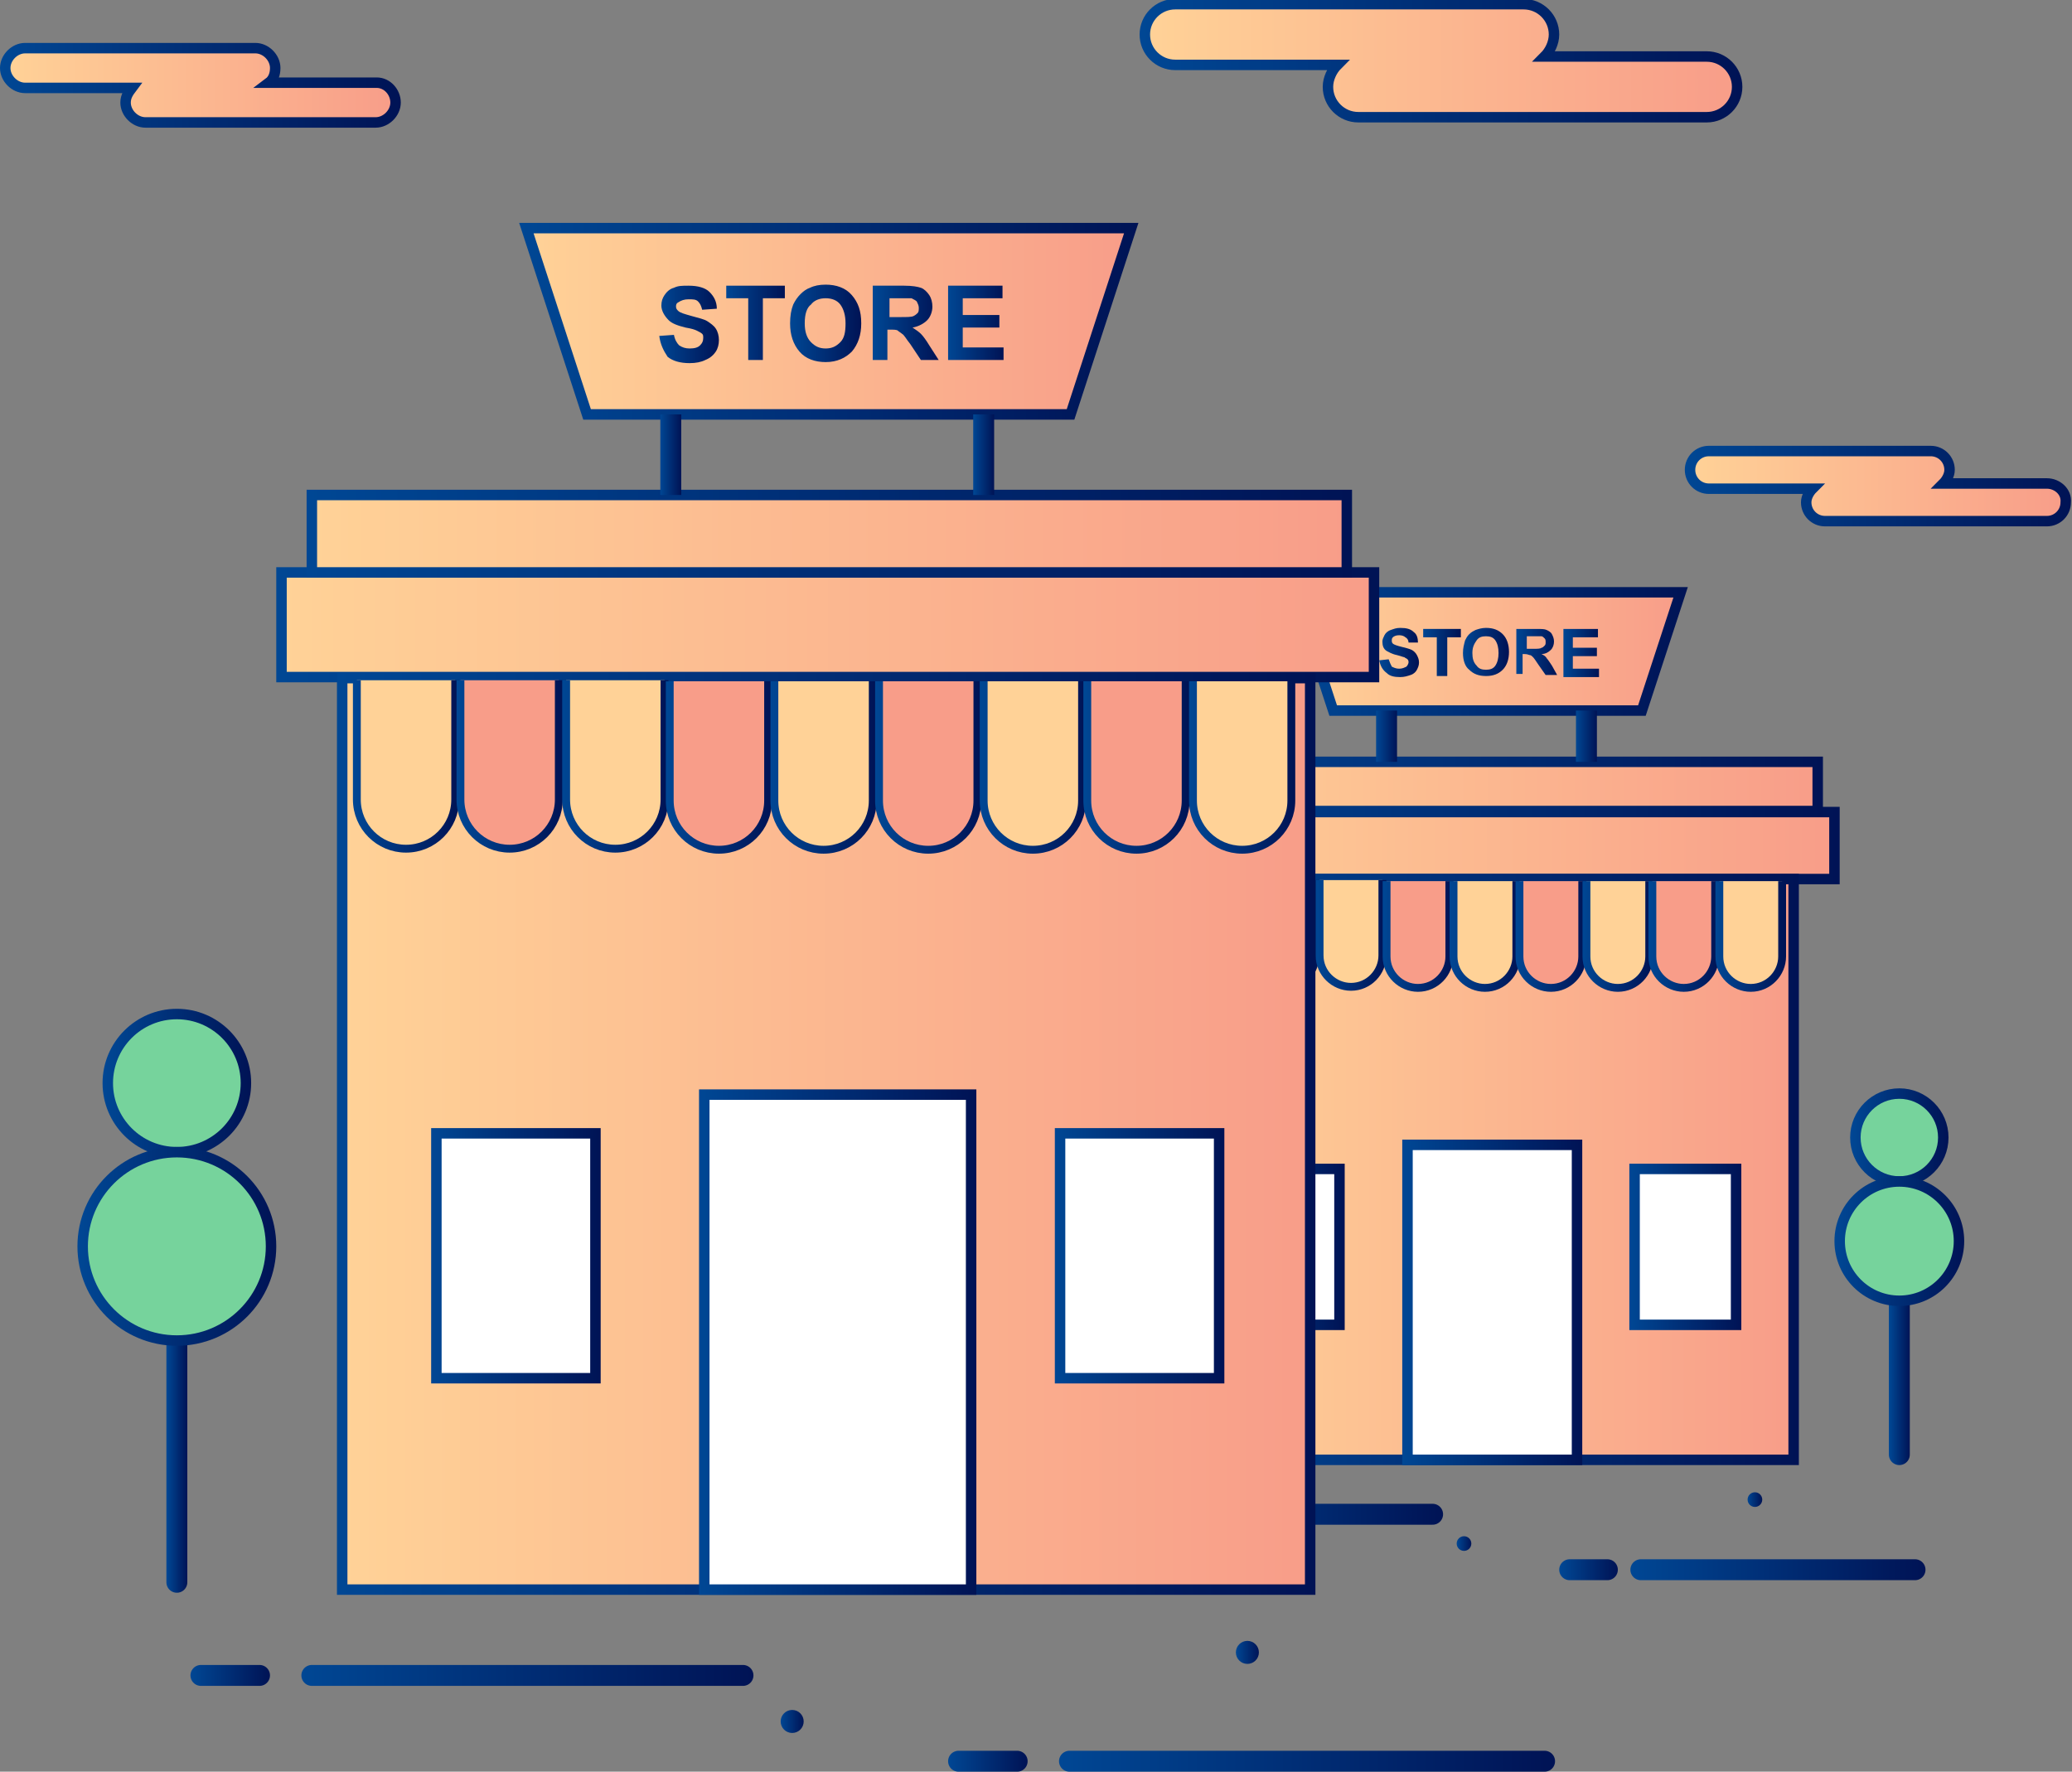 <?xml version="1.0" encoding="utf-8"?>
<!-- Generator: Adobe Illustrator 21.0.2, SVG Export Plug-In . SVG Version: 6.00 Build 0)  -->
<svg version="1.1" id="Layer_1" xmlns="http://www.w3.org/2000/svg" xmlns:xlink="http://www.w3.org/1999/xlink" x="0px" y="0px"
	 viewBox="0 0 198 169.3" style="enable-background:new 0 0 198 169.3;" xml:space="preserve">
<rect x="0" y="0" width="198" height="169.3" fill="#808080" stroke="none"/>
<style type="text/css">
	.st0{fill:url(#SVGID_1_);stroke:url(#SVGID_2_);stroke-miterlimit:10;}
	.st1{fill:url(#SVGID_3_);stroke:url(#SVGID_4_);stroke-miterlimit:10;}
	.st2{fill:url(#SVGID_5_);stroke:url(#SVGID_6_);stroke-miterlimit:10;}
	.st3{fill:#FFFFFF;stroke:url(#SVGID_7_);stroke-miterlimit:10;}
	.st4{fill:#FFFFFF;stroke:url(#SVGID_8_);stroke-miterlimit:10;}
	.st5{fill:#FFFFFF;stroke:url(#SVGID_9_);stroke-miterlimit:10;}
	.st6{fill:#FFD297;stroke:url(#SVGID_10_);stroke-width:0.75;stroke-miterlimit:10;}
	.st7{fill:#F89D89;stroke:url(#SVGID_11_);stroke-width:0.75;stroke-miterlimit:10;}
	.st8{fill:#FFD297;stroke:url(#SVGID_12_);stroke-width:0.75;stroke-miterlimit:10;}
	.st9{fill:#F89D89;stroke:url(#SVGID_13_);stroke-width:0.75;stroke-miterlimit:10;}
	.st10{fill:#FFD297;stroke:url(#SVGID_14_);stroke-width:0.75;stroke-miterlimit:10;}
	.st11{fill:#F89D89;stroke:url(#SVGID_15_);stroke-width:0.75;stroke-miterlimit:10;}
	.st12{fill:#FFD297;stroke:url(#SVGID_16_);stroke-width:0.75;stroke-miterlimit:10;}
	.st13{fill:#F89D89;stroke:url(#SVGID_17_);stroke-width:0.75;stroke-miterlimit:10;}
	.st14{fill:#FFD297;stroke:url(#SVGID_18_);stroke-width:0.75;stroke-miterlimit:10;}
	.st15{fill:url(#SVGID_19_);stroke:url(#SVGID_20_);stroke-miterlimit:10;}
	.st16{fill:none;stroke:url(#SVGID_21_);stroke-width:2;stroke-linecap:round;stroke-miterlimit:10;}
	.st17{fill:none;stroke:url(#SVGID_22_);stroke-width:2;stroke-linecap:round;stroke-miterlimit:10;}
	.st18{fill:none;stroke:url(#SVGID_23_);stroke-width:2;stroke-linecap:round;stroke-miterlimit:10;}
	.st19{fill:none;stroke:url(#SVGID_24_);stroke-width:2;stroke-linecap:round;stroke-miterlimit:10;}
	.st20{fill:url(#SVGID_25_);}
	.st21{fill:url(#SVGID_26_);}
	.st22{fill:none;stroke:url(#SVGID_27_);stroke-width:2;stroke-linecap:round;stroke-miterlimit:10;}
	.st23{fill:#76D39C;stroke:url(#SVGID_28_);stroke-miterlimit:10;}
	.st24{fill:#76D39C;stroke:url(#SVGID_29_);stroke-miterlimit:10;}
	.st25{fill:none;stroke:url(#SVGID_30_);stroke-width:2;stroke-linecap:round;stroke-miterlimit:10;}
	.st26{fill:#76D39C;stroke:url(#SVGID_31_);stroke-miterlimit:10;}
	.st27{fill:#76D39C;stroke:url(#SVGID_32_);stroke-miterlimit:10;}
	.st28{fill:url(#SVGID_33_);stroke:url(#SVGID_34_);stroke-miterlimit:10;}
	.st29{fill:none;stroke:url(#SVGID_35_);stroke-width:2;stroke-miterlimit:10;}
	.st30{fill:none;stroke:url(#SVGID_36_);stroke-width:2;stroke-miterlimit:10;}
	.st31{fill:url(#SVGID_37_);}
	.st32{fill:url(#SVGID_38_);}
	.st33{fill:url(#SVGID_39_);}
	.st34{fill:url(#SVGID_40_);}
	.st35{fill:url(#SVGID_41_);}
	.st36{fill:url(#SVGID_42_);stroke:url(#SVGID_43_);stroke-miterlimit:10;}
	.st37{fill:url(#SVGID_44_);stroke:url(#SVGID_45_);stroke-miterlimit:10;}
	.st38{fill:url(#SVGID_46_);stroke:url(#SVGID_47_);stroke-miterlimit:10;}
	.st39{fill:#FFFFFF;stroke:url(#SVGID_48_);stroke-miterlimit:10;}
	.st40{fill:#FFFFFF;stroke:url(#SVGID_49_);stroke-miterlimit:10;}
	.st41{fill:#FFFFFF;stroke:url(#SVGID_50_);stroke-miterlimit:10;}
	.st42{fill:#FFD297;stroke:url(#SVGID_51_);stroke-width:0.75;stroke-miterlimit:10;}
	.st43{fill:#F89D89;stroke:url(#SVGID_52_);stroke-width:0.75;stroke-miterlimit:10;}
	.st44{fill:#FFD297;stroke:url(#SVGID_53_);stroke-width:0.75;stroke-miterlimit:10;}
	.st45{fill:#F89D89;stroke:url(#SVGID_54_);stroke-width:0.75;stroke-miterlimit:10;}
	.st46{fill:#FFD297;stroke:url(#SVGID_55_);stroke-width:0.75;stroke-miterlimit:10;}
	.st47{fill:#F89D89;stroke:url(#SVGID_56_);stroke-width:0.75;stroke-miterlimit:10;}
	.st48{fill:#FFD297;stroke:url(#SVGID_57_);stroke-width:0.75;stroke-miterlimit:10;}
	.st49{fill:#F89D89;stroke:url(#SVGID_58_);stroke-width:0.75;stroke-miterlimit:10;}
	.st50{fill:#FFD297;stroke:url(#SVGID_59_);stroke-width:0.75;stroke-miterlimit:10;}
	.st51{fill:url(#SVGID_60_);stroke:url(#SVGID_61_);stroke-miterlimit:10;}
	.st52{fill:url(#SVGID_62_);stroke:url(#SVGID_63_);stroke-miterlimit:10;}
	.st53{fill:none;stroke:url(#SVGID_64_);stroke-width:2;stroke-linecap:round;stroke-miterlimit:10;}
	.st54{fill:none;stroke:url(#SVGID_65_);stroke-width:2;stroke-linecap:round;stroke-miterlimit:10;}
	.st55{fill:none;stroke:url(#SVGID_66_);stroke-width:2;stroke-linecap:round;stroke-miterlimit:10;}
	.st56{fill:none;stroke:url(#SVGID_67_);stroke-width:2;stroke-linecap:round;stroke-miterlimit:10;}
	.st57{fill:url(#SVGID_68_);}
	.st58{fill:url(#SVGID_69_);}
	.st59{fill:none;stroke:url(#SVGID_70_);stroke-width:2;stroke-linecap:round;stroke-miterlimit:10;}
	.st60{fill:#76D39C;stroke:url(#SVGID_71_);stroke-miterlimit:10;}
	.st61{fill:#76D39C;stroke:url(#SVGID_72_);stroke-miterlimit:10;}
	.st62{fill:url(#SVGID_73_);stroke:url(#SVGID_74_);stroke-miterlimit:10;}
	.st63{fill:none;stroke:url(#SVGID_75_);stroke-width:2;stroke-miterlimit:10;}
	.st64{fill:none;stroke:url(#SVGID_76_);stroke-width:2;stroke-miterlimit:10;}
	.st65{fill:url(#SVGID_77_);}
	.st66{fill:url(#SVGID_78_);}
	.st67{fill:url(#SVGID_79_);}
	.st68{fill:url(#SVGID_80_);}
	.st69{fill:url(#SVGID_81_);}
</style>
<g>
	<g>
		<linearGradient id="SVGID_1_" gradientUnits="userSpaceOnUse" x1="108.828" y1="80.774" x2="175.346" y2="80.774">
			<stop  offset="0" style="stop-color:#FFD297"/>
			<stop  offset="1" style="stop-color:#F89D89"/>
		</linearGradient>
		<linearGradient id="SVGID_2_" gradientUnits="userSpaceOnUse" x1="108.328" y1="80.774" x2="175.846" y2="80.774">
			<stop  offset="0" style="stop-color:#004794"/>
			<stop  offset="1" style="stop-color:#001355"/>
		</linearGradient>
		<rect x="108.8" y="77.6" class="st0" width="66.5" height="6.4"/>
		<linearGradient id="SVGID_3_" gradientUnits="userSpaceOnUse" x1="110.65" y1="75.182" x2="173.685" y2="75.182">
			<stop  offset="0" style="stop-color:#FFD297"/>
			<stop  offset="1" style="stop-color:#F89D89"/>
		</linearGradient>
		<linearGradient id="SVGID_4_" gradientUnits="userSpaceOnUse" x1="110.15" y1="75.182" x2="174.185" y2="75.182">
			<stop  offset="0" style="stop-color:#004794"/>
			<stop  offset="1" style="stop-color:#001355"/>
		</linearGradient>
		<rect x="110.7" y="72.8" class="st1" width="63" height="4.7"/>
		<linearGradient id="SVGID_5_" gradientUnits="userSpaceOnUse" x1="112.494" y1="111.732" x2="171.418" y2="111.732">
			<stop  offset="0" style="stop-color:#FFD297"/>
			<stop  offset="1" style="stop-color:#F89D89"/>
		</linearGradient>
		<linearGradient id="SVGID_6_" gradientUnits="userSpaceOnUse" x1="111.994" y1="111.732" x2="171.918" y2="111.732">
			<stop  offset="0" style="stop-color:#004794"/>
			<stop  offset="1" style="stop-color:#001355"/>
		</linearGradient>
		<rect x="112.5" y="84" class="st2" width="58.9" height="55.5"/>
		<linearGradient id="SVGID_7_" gradientUnits="userSpaceOnUse" x1="134.044" y1="124.433" x2="151.281" y2="124.433">
			<stop  offset="0" style="stop-color:#004794"/>
			<stop  offset="1" style="stop-color:#001355"/>
		</linearGradient>
		<rect x="134.5" y="109.4" class="st3" width="16.2" height="30.1"/>
		<linearGradient id="SVGID_8_" gradientUnits="userSpaceOnUse" x1="117.756" y1="119.196" x2="128.446" y2="119.196">
			<stop  offset="0" style="stop-color:#004794"/>
			<stop  offset="1" style="stop-color:#001355"/>
		</linearGradient>
		<rect x="118.3" y="111.7" class="st4" width="9.7" height="14.9"/>
		<linearGradient id="SVGID_9_" gradientUnits="userSpaceOnUse" x1="155.729" y1="119.196" x2="166.418" y2="119.196">
			<stop  offset="0" style="stop-color:#004794"/>
			<stop  offset="1" style="stop-color:#001355"/>
		</linearGradient>
		<rect x="156.2" y="111.7" class="st5" width="9.7" height="14.9"/>
		<g>
			<linearGradient id="SVGID_10_" gradientUnits="userSpaceOnUse" x1="113.043" y1="89.413" x2="119.753" y2="89.413">
				<stop  offset="0" style="stop-color:#004794"/>
				<stop  offset="1" style="stop-color:#001355"/>
			</linearGradient>
			<path class="st6" d="M119.4,84.1v7.2c0,1.6-1.3,3-3,3h0c-1.6,0-3-1.3-3-3v-7.2"/>
			<linearGradient id="SVGID_11_" gradientUnits="userSpaceOnUse" x1="119.406" y1="89.436" x2="126.117" y2="89.436">
				<stop  offset="0" style="stop-color:#004794"/>
				<stop  offset="1" style="stop-color:#001355"/>
			</linearGradient>
			<path class="st7" d="M125.7,84.1v7.2c0,1.6-1.3,3-3,3l0,0c-1.6,0-3-1.3-3-3v-7.2"/>
			<linearGradient id="SVGID_12_" gradientUnits="userSpaceOnUse" x1="125.793" y1="89.436" x2="132.503" y2="89.436">
				<stop  offset="0" style="stop-color:#004794"/>
				<stop  offset="1" style="stop-color:#001355"/>
			</linearGradient>
			<path class="st8" d="M132.1,84.1v7.2c0,1.6-1.3,3-3,3l0,0c-1.6,0-3-1.3-3-3v-7.2"/>
			<g>
				<linearGradient id="SVGID_13_" gradientUnits="userSpaceOnUse" x1="132.152" y1="89.451" x2="138.862" y2="89.451">
					<stop  offset="0" style="stop-color:#004794"/>
					<stop  offset="1" style="stop-color:#001355"/>
				</linearGradient>
				<path class="st9" d="M138.5,84.2v7.2c0,1.6-1.3,3-3,3h0c-1.6,0-3-1.3-3-3v-7.2"/>
				<linearGradient id="SVGID_14_" gradientUnits="userSpaceOnUse" x1="138.516" y1="89.474" x2="145.226" y2="89.474">
					<stop  offset="0" style="stop-color:#004794"/>
					<stop  offset="1" style="stop-color:#001355"/>
				</linearGradient>
				<path class="st10" d="M144.9,84.2v7.2c0,1.6-1.3,3-3,3l0,0c-1.6,0-3-1.3-3-3v-7.2"/>
				<linearGradient id="SVGID_15_" gradientUnits="userSpaceOnUse" x1="144.902" y1="89.474" x2="151.612" y2="89.474">
					<stop  offset="0" style="stop-color:#004794"/>
					<stop  offset="1" style="stop-color:#001355"/>
				</linearGradient>
				<path class="st11" d="M151.2,84.2v7.2c0,1.6-1.3,3-3,3l0,0c-1.6,0-3-1.3-3-3v-7.2"/>
			</g>
			<g>
				<linearGradient id="SVGID_16_" gradientUnits="userSpaceOnUse" x1="151.22" y1="89.451" x2="157.93" y2="89.451">
					<stop  offset="0" style="stop-color:#004794"/>
					<stop  offset="1" style="stop-color:#001355"/>
				</linearGradient>
				<path class="st12" d="M157.6,84.2v7.2c0,1.6-1.3,3-3,3h0c-1.6,0-3-1.3-3-3v-7.2"/>
				<linearGradient id="SVGID_17_" gradientUnits="userSpaceOnUse" x1="157.583" y1="89.474" x2="164.294" y2="89.474">
					<stop  offset="0" style="stop-color:#004794"/>
					<stop  offset="1" style="stop-color:#001355"/>
				</linearGradient>
				<path class="st13" d="M163.9,84.2v7.2c0,1.6-1.3,3-3,3l0,0c-1.6,0-3-1.3-3-3v-7.2"/>
				<linearGradient id="SVGID_18_" gradientUnits="userSpaceOnUse" x1="163.97" y1="89.474" x2="170.68" y2="89.474">
					<stop  offset="0" style="stop-color:#004794"/>
					<stop  offset="1" style="stop-color:#001355"/>
				</linearGradient>
				<path class="st14" d="M170.3,84.2v7.2c0,1.6-1.3,3-3,3l0,0c-1.6,0-3-1.3-3-3v-7.2"/>
			</g>
		</g>
		<linearGradient id="SVGID_19_" gradientUnits="userSpaceOnUse" x1="161.445" y1="46.412" x2="197.454" y2="46.412">
			<stop  offset="0" style="stop-color:#FFD297"/>
			<stop  offset="1" style="stop-color:#F89D89"/>
		</linearGradient>
		<linearGradient id="SVGID_20_" gradientUnits="userSpaceOnUse" x1="160.945" y1="46.412" x2="197.954" y2="46.412">
			<stop  offset="0" style="stop-color:#004794"/>
			<stop  offset="1" style="stop-color:#001355"/>
		</linearGradient>
		<path class="st15" d="M195.6,46.2h-9.9c0.3-0.3,0.6-0.8,0.6-1.3c0-1-0.8-1.8-1.8-1.8h-21.2c-1,0-1.8,0.8-1.8,1.8
			c0,1,0.8,1.8,1.8,1.8h9.9c-0.3,0.3-0.6,0.8-0.6,1.3c0,1,0.8,1.8,1.8,1.8h21.2c1,0,1.8-0.8,1.8-1.8C197.5,47,196.6,46.2,195.6,46.2
			z"/>
		<g>
			<linearGradient id="SVGID_21_" gradientUnits="userSpaceOnUse" x1="102.907" y1="144.729" x2="108.486" y2="144.729">
				<stop  offset="0" style="stop-color:#004794"/>
				<stop  offset="1" style="stop-color:#001355"/>
			</linearGradient>
			<line class="st16" x1="103.9" y1="144.7" x2="107.5" y2="144.7"/>
			<linearGradient id="SVGID_22_" gradientUnits="userSpaceOnUse" x1="109.65" y1="144.729" x2="137.904" y2="144.729">
				<stop  offset="0" style="stop-color:#004794"/>
				<stop  offset="1" style="stop-color:#001355"/>
			</linearGradient>
			<line class="st17" x1="110.7" y1="144.7" x2="136.9" y2="144.7"/>
		</g>
		<g>
			<linearGradient id="SVGID_23_" gradientUnits="userSpaceOnUse" x1="149.049" y1="149.967" x2="154.629" y2="149.967">
				<stop  offset="0" style="stop-color:#004794"/>
				<stop  offset="1" style="stop-color:#001355"/>
			</linearGradient>
			<line class="st18" x1="150" y1="150" x2="153.6" y2="150"/>
			<linearGradient id="SVGID_24_" gradientUnits="userSpaceOnUse" x1="155.793" y1="149.967" x2="184.047" y2="149.967">
				<stop  offset="0" style="stop-color:#004794"/>
				<stop  offset="1" style="stop-color:#001355"/>
			</linearGradient>
			<line class="st19" x1="156.8" y1="150" x2="183" y2="150"/>
		</g>
		<linearGradient id="SVGID_25_" gradientUnits="userSpaceOnUse" x1="139.206" y1="147.544" x2="140.647" y2="147.544">
			<stop  offset="0" style="stop-color:#004794"/>
			<stop  offset="1" style="stop-color:#001355"/>
		</linearGradient>
		<circle class="st20" cx="139.9" cy="147.5" r="0.7"/>
		<linearGradient id="SVGID_26_" gradientUnits="userSpaceOnUse" x1="166.952" y1="143.289" x2="168.392" y2="143.289">
			<stop  offset="0" style="stop-color:#004794"/>
			<stop  offset="1" style="stop-color:#001355"/>
		</linearGradient>
		<circle class="st21" cx="167.7" cy="143.3" r="0.7"/>
		<g>
			<linearGradient id="SVGID_27_" gradientUnits="userSpaceOnUse" x1="101.472" y1="131.7" x2="103.472" y2="131.7">
				<stop  offset="0" style="stop-color:#004794"/>
				<stop  offset="1" style="stop-color:#001355"/>
			</linearGradient>
			<line class="st22" x1="102.5" y1="124.4" x2="102.5" y2="139"/>
			<linearGradient id="SVGID_28_" gradientUnits="userSpaceOnUse" x1="97.773" y1="108.667" x2="107.172" y2="108.667">
				<stop  offset="0" style="stop-color:#004794"/>
				<stop  offset="1" style="stop-color:#001355"/>
			</linearGradient>
			<circle class="st23" cx="102.5" cy="108.7" r="4.2"/>
			<linearGradient id="SVGID_29_" gradientUnits="userSpaceOnUse" x1="96.23" y1="118.621" x2="108.715" y2="118.621">
				<stop  offset="0" style="stop-color:#004794"/>
				<stop  offset="1" style="stop-color:#001355"/>
			</linearGradient>
			<circle class="st24" cx="102.5" cy="118.6" r="5.7"/>
		</g>
		<g>
			<linearGradient id="SVGID_30_" gradientUnits="userSpaceOnUse" x1="180.539" y1="131.7" x2="182.539" y2="131.7">
				<stop  offset="0" style="stop-color:#004794"/>
				<stop  offset="1" style="stop-color:#001355"/>
			</linearGradient>
			<line class="st25" x1="181.5" y1="124.4" x2="181.5" y2="139"/>
			<linearGradient id="SVGID_31_" gradientUnits="userSpaceOnUse" x1="176.839" y1="108.667" x2="186.239" y2="108.667">
				<stop  offset="0" style="stop-color:#004794"/>
				<stop  offset="1" style="stop-color:#001355"/>
			</linearGradient>
			<circle class="st26" cx="181.5" cy="108.7" r="4.2"/>
			<linearGradient id="SVGID_32_" gradientUnits="userSpaceOnUse" x1="175.297" y1="118.621" x2="187.781" y2="118.621">
				<stop  offset="0" style="stop-color:#004794"/>
				<stop  offset="1" style="stop-color:#001355"/>
			</linearGradient>
			<circle class="st27" cx="181.5" cy="118.6" r="5.7"/>
		</g>
		<linearGradient id="SVGID_33_" gradientUnits="userSpaceOnUse" x1="123.732" y1="62.249" x2="160.603" y2="62.249">
			<stop  offset="0" style="stop-color:#FFD297"/>
			<stop  offset="1" style="stop-color:#F89D89"/>
		</linearGradient>
		<linearGradient id="SVGID_34_" gradientUnits="userSpaceOnUse" x1="123.043" y1="62.249" x2="161.292" y2="62.249">
			<stop  offset="0" style="stop-color:#004794"/>
			<stop  offset="1" style="stop-color:#001355"/>
		</linearGradient>
		<polygon class="st28" points="156.9,67.9 127.4,67.9 123.7,56.6 160.6,56.6 		"/>
		<linearGradient id="SVGID_35_" gradientUnits="userSpaceOnUse" x1="131.527" y1="70.385" x2="133.527" y2="70.385">
			<stop  offset="0" style="stop-color:#004794"/>
			<stop  offset="1" style="stop-color:#001355"/>
		</linearGradient>
		<line class="st29" x1="132.5" y1="67.9" x2="132.5" y2="72.8"/>
		<linearGradient id="SVGID_36_" gradientUnits="userSpaceOnUse" x1="150.595" y1="70.385" x2="152.595" y2="70.385">
			<stop  offset="0" style="stop-color:#004794"/>
			<stop  offset="1" style="stop-color:#001355"/>
		</linearGradient>
		<line class="st30" x1="151.6" y1="67.9" x2="151.6" y2="72.8"/>
		<g>
			<linearGradient id="SVGID_37_" gradientUnits="userSpaceOnUse" x1="131.817" y1="62.357" x2="135.475" y2="62.357">
				<stop  offset="0" style="stop-color:#004794"/>
				<stop  offset="1" style="stop-color:#001355"/>
			</linearGradient>
			<path class="st31" d="M131.8,63.1l0.9-0.1c0.1,0.3,0.2,0.5,0.3,0.7c0.2,0.1,0.4,0.2,0.7,0.2c0.3,0,0.5-0.1,0.7-0.2
				c0.1-0.1,0.2-0.3,0.2-0.4c0-0.1,0-0.2-0.1-0.3c-0.1-0.1-0.2-0.1-0.3-0.2c-0.1,0-0.3-0.1-0.7-0.2c-0.5-0.1-0.8-0.3-1-0.4
				c-0.3-0.2-0.4-0.5-0.4-0.9c0-0.2,0.1-0.4,0.2-0.6c0.1-0.2,0.3-0.4,0.6-0.5s0.5-0.2,0.9-0.2c0.6,0,1,0.1,1.3,0.4
				c0.3,0.2,0.4,0.6,0.4,1l-0.9,0c0-0.2-0.1-0.4-0.3-0.5c-0.1-0.1-0.3-0.2-0.6-0.2c-0.3,0-0.5,0.1-0.6,0.2c-0.1,0.1-0.1,0.2-0.1,0.3
				c0,0.1,0,0.2,0.1,0.3c0.1,0.1,0.4,0.2,0.8,0.3c0.4,0.1,0.8,0.2,1,0.3s0.4,0.3,0.5,0.5c0.1,0.2,0.2,0.4,0.2,0.7
				c0,0.3-0.1,0.5-0.2,0.7c-0.1,0.2-0.3,0.4-0.6,0.5c-0.3,0.1-0.6,0.2-1,0.2c-0.6,0-1-0.1-1.3-0.4C132.1,64,131.9,63.6,131.8,63.1z"
				/>
			<linearGradient id="SVGID_38_" gradientUnits="userSpaceOnUse" x1="135.917" y1="62.356" x2="139.493" y2="62.356">
				<stop  offset="0" style="stop-color:#004794"/>
				<stop  offset="1" style="stop-color:#001355"/>
			</linearGradient>
			<path class="st32" d="M137.3,64.6v-3.7h-1.3v-0.8h3.6v0.8h-1.3v3.7H137.3z"/>
			<linearGradient id="SVGID_39_" gradientUnits="userSpaceOnUse" x1="139.781" y1="62.356" x2="144.145" y2="62.356">
				<stop  offset="0" style="stop-color:#004794"/>
				<stop  offset="1" style="stop-color:#001355"/>
			</linearGradient>
			<path class="st33" d="M139.8,62.4c0-0.5,0.1-0.8,0.2-1.2c0.1-0.2,0.2-0.4,0.4-0.6c0.2-0.2,0.4-0.3,0.6-0.4c0.3-0.1,0.6-0.2,1-0.2
				c0.7,0,1.2,0.2,1.6,0.6c0.4,0.4,0.6,1,0.6,1.7c0,0.7-0.2,1.3-0.6,1.7c-0.4,0.4-0.9,0.6-1.6,0.6c-0.7,0-1.2-0.2-1.6-0.6
				C140,63.7,139.8,63.1,139.8,62.4z M140.7,62.4c0,0.5,0.1,0.9,0.4,1.2c0.2,0.3,0.5,0.4,0.9,0.4s0.7-0.1,0.9-0.4
				c0.2-0.3,0.3-0.7,0.3-1.2c0-0.5-0.1-0.9-0.3-1.2c-0.2-0.3-0.5-0.4-0.9-0.4s-0.7,0.1-0.9,0.4S140.7,61.8,140.7,62.4z"/>
			<linearGradient id="SVGID_40_" gradientUnits="userSpaceOnUse" x1="144.857" y1="62.356" x2="148.902" y2="62.356">
				<stop  offset="0" style="stop-color:#004794"/>
				<stop  offset="1" style="stop-color:#001355"/>
			</linearGradient>
			<path class="st34" d="M144.9,64.6v-4.5h1.9c0.5,0,0.8,0,1,0.1s0.4,0.2,0.5,0.4c0.1,0.2,0.2,0.4,0.2,0.7c0,0.3-0.1,0.6-0.3,0.8
				s-0.5,0.4-0.9,0.4c0.2,0.1,0.4,0.2,0.5,0.4c0.1,0.1,0.3,0.4,0.5,0.7l0.5,0.9h-1.1l-0.7-1c-0.2-0.3-0.4-0.6-0.5-0.7
				c-0.1-0.1-0.2-0.2-0.3-0.2c-0.1,0-0.2-0.1-0.5-0.1h-0.2v1.9H144.9z M145.8,62h0.7c0.4,0,0.7,0,0.8-0.1c0.1,0,0.2-0.1,0.3-0.2
				c0.1-0.1,0.1-0.2,0.1-0.3c0-0.2,0-0.3-0.1-0.4c-0.1-0.1-0.2-0.2-0.3-0.2c-0.1,0-0.3,0-0.7,0h-0.7V62z"/>
			<linearGradient id="SVGID_41_" gradientUnits="userSpaceOnUse" x1="149.393" y1="62.356" x2="152.815" y2="62.356">
				<stop  offset="0" style="stop-color:#004794"/>
				<stop  offset="1" style="stop-color:#001355"/>
			</linearGradient>
			<path class="st35" d="M149.4,64.6v-4.5h3.3v0.8h-2.4v1h2.3v0.8h-2.3v1.2h2.5v0.8H149.4z"/>
		</g>
	</g>
	<g>
		<linearGradient id="SVGID_42_" gradientUnits="userSpaceOnUse" x1="26.903" y1="59.761" x2="131.279" y2="59.761">
			<stop  offset="0" style="stop-color:#FFD297"/>
			<stop  offset="1" style="stop-color:#F89D89"/>
		</linearGradient>
		<linearGradient id="SVGID_43_" gradientUnits="userSpaceOnUse" x1="26.403" y1="59.761" x2="131.779" y2="59.761">
			<stop  offset="0" style="stop-color:#004794"/>
			<stop  offset="1" style="stop-color:#001355"/>
		</linearGradient>
		<rect x="26.9" y="54.7" class="st36" width="104.4" height="10"/>
		<linearGradient id="SVGID_44_" gradientUnits="userSpaceOnUse" x1="29.762" y1="50.986" x2="128.672" y2="50.986">
			<stop  offset="0" style="stop-color:#FFD297"/>
			<stop  offset="1" style="stop-color:#F89D89"/>
		</linearGradient>
		<linearGradient id="SVGID_45_" gradientUnits="userSpaceOnUse" x1="29.262" y1="50.986" x2="129.172" y2="50.986">
			<stop  offset="0" style="stop-color:#004794"/>
			<stop  offset="1" style="stop-color:#001355"/>
		</linearGradient>
		<rect x="29.8" y="47.3" class="st37" width="98.9" height="7.4"/>
		<linearGradient id="SVGID_46_" gradientUnits="userSpaceOnUse" x1="32.656" y1="108.338" x2="125.115" y2="108.338">
			<stop  offset="0" style="stop-color:#FFD297"/>
			<stop  offset="1" style="stop-color:#F89D89"/>
		</linearGradient>
		<linearGradient id="SVGID_47_" gradientUnits="userSpaceOnUse" x1="32.156" y1="108.338" x2="125.615" y2="108.338">
			<stop  offset="0" style="stop-color:#004794"/>
			<stop  offset="1" style="stop-color:#001355"/>
		</linearGradient>
		<rect x="32.7" y="64.8" class="st38" width="92.5" height="87.1"/>
		<linearGradient id="SVGID_48_" gradientUnits="userSpaceOnUse" x1="66.755" y1="128.268" x2="93.233" y2="128.268">
			<stop  offset="0" style="stop-color:#004794"/>
			<stop  offset="1" style="stop-color:#001355"/>
		</linearGradient>
		<rect x="67.3" y="104.6" class="st39" width="25.5" height="47.3"/>
		<linearGradient id="SVGID_49_" gradientUnits="userSpaceOnUse" x1="41.197" y1="120.049" x2="57.401" y2="120.049">
			<stop  offset="0" style="stop-color:#004794"/>
			<stop  offset="1" style="stop-color:#001355"/>
		</linearGradient>
		<rect x="41.7" y="108.3" class="st40" width="15.2" height="23.4"/>
		<linearGradient id="SVGID_50_" gradientUnits="userSpaceOnUse" x1="100.781" y1="120.049" x2="116.986" y2="120.049">
			<stop  offset="0" style="stop-color:#004794"/>
			<stop  offset="1" style="stop-color:#001355"/>
		</linearGradient>
		<rect x="101.3" y="108.3" class="st41" width="15.2" height="23.4"/>
		<g>
			<linearGradient id="SVGID_51_" gradientUnits="userSpaceOnUse" x1="33.73" y1="73.21" x2="43.833" y2="73.21">
				<stop  offset="0" style="stop-color:#004794"/>
				<stop  offset="1" style="stop-color:#001355"/>
			</linearGradient>
			<path class="st42" d="M43.5,65v11.4c0,2.6-2.1,4.7-4.7,4.7h0c-2.6,0-4.7-2.1-4.7-4.7V65"/>
			<linearGradient id="SVGID_52_" gradientUnits="userSpaceOnUse" x1="43.715" y1="73.245" x2="53.818" y2="73.245">
				<stop  offset="0" style="stop-color:#004794"/>
				<stop  offset="1" style="stop-color:#001355"/>
			</linearGradient>
			<path class="st43" d="M53.4,65v11.4c0,2.6-2.1,4.7-4.7,4.7h0c-2.6,0-4.7-2.1-4.7-4.7V65"/>
			<linearGradient id="SVGID_53_" gradientUnits="userSpaceOnUse" x1="53.736" y1="73.245" x2="63.839" y2="73.245">
				<stop  offset="0" style="stop-color:#004794"/>
				<stop  offset="1" style="stop-color:#001355"/>
			</linearGradient>
			<path class="st44" d="M63.5,65v11.4c0,2.6-2.1,4.7-4.7,4.7h0c-2.6,0-4.7-2.1-4.7-4.7V65"/>
			<g>
				<linearGradient id="SVGID_54_" gradientUnits="userSpaceOnUse" x1="63.715" y1="73.27" x2="73.818" y2="73.27">
					<stop  offset="0" style="stop-color:#004794"/>
					<stop  offset="1" style="stop-color:#001355"/>
				</linearGradient>
				<path class="st45" d="M73.4,65.1v11.4c0,2.6-2.1,4.7-4.7,4.7h0c-2.6,0-4.7-2.1-4.7-4.7V65.1"/>
				<linearGradient id="SVGID_55_" gradientUnits="userSpaceOnUse" x1="73.7" y1="73.305" x2="83.803" y2="73.305">
					<stop  offset="0" style="stop-color:#004794"/>
					<stop  offset="1" style="stop-color:#001355"/>
				</linearGradient>
				<path class="st46" d="M83.4,65.1v11.4c0,2.6-2.1,4.7-4.7,4.7h0c-2.6,0-4.7-2.1-4.7-4.7V65.1"/>
				<linearGradient id="SVGID_56_" gradientUnits="userSpaceOnUse" x1="83.721" y1="73.305" x2="93.824" y2="73.305">
					<stop  offset="0" style="stop-color:#004794"/>
					<stop  offset="1" style="stop-color:#001355"/>
				</linearGradient>
				<path class="st47" d="M93.4,65.1v11.4c0,2.6-2.1,4.7-4.7,4.7h0c-2.6,0-4.7-2.1-4.7-4.7V65.1"/>
			</g>
			<g>
				<linearGradient id="SVGID_57_" gradientUnits="userSpaceOnUse" x1="93.635" y1="73.27" x2="103.737" y2="73.27">
					<stop  offset="0" style="stop-color:#004794"/>
					<stop  offset="1" style="stop-color:#001355"/>
				</linearGradient>
				<path class="st48" d="M103.4,65.1v11.4c0,2.6-2.1,4.7-4.7,4.7h0c-2.6,0-4.7-2.1-4.7-4.7V65.1"/>
				<linearGradient id="SVGID_58_" gradientUnits="userSpaceOnUse" x1="103.62" y1="73.305" x2="113.723" y2="73.305">
					<stop  offset="0" style="stop-color:#004794"/>
					<stop  offset="1" style="stop-color:#001355"/>
				</linearGradient>
				<path class="st49" d="M113.3,65.1v11.4c0,2.6-2.1,4.7-4.7,4.7h0c-2.6,0-4.7-2.1-4.7-4.7V65.1"/>
				<linearGradient id="SVGID_59_" gradientUnits="userSpaceOnUse" x1="113.641" y1="73.305" x2="123.744" y2="73.305">
					<stop  offset="0" style="stop-color:#004794"/>
					<stop  offset="1" style="stop-color:#001355"/>
				</linearGradient>
				<path class="st50" d="M123.4,65.1v11.4c0,2.6-2.1,4.7-4.7,4.7h0c-2.6,0-4.7-2.1-4.7-4.7V65.1"/>
			</g>
		</g>
		<linearGradient id="SVGID_60_" gradientUnits="userSpaceOnUse" x1="0.5" y1="8.149" x2="37.862" y2="8.149">
			<stop  offset="0" style="stop-color:#FFD297"/>
			<stop  offset="1" style="stop-color:#F89D89"/>
		</linearGradient>
		<linearGradient id="SVGID_61_" gradientUnits="userSpaceOnUse" x1="0" y1="8.149" x2="38.362" y2="8.149">
			<stop  offset="0" style="stop-color:#004794"/>
			<stop  offset="1" style="stop-color:#001355"/>
		</linearGradient>
		<path class="st51" d="M36,7.9H25.7c0.4-0.3,0.6-0.8,0.6-1.4c0-1-0.9-1.9-1.9-1.9h-22c-1,0-1.9,0.9-1.9,1.9s0.9,1.9,1.9,1.9h10.2
			C12.3,8.8,12,9.2,12,9.8c0,1,0.9,1.9,1.9,1.9h22c1,0,1.9-0.9,1.9-1.9S37,7.9,36,7.9z"/>
		<linearGradient id="SVGID_62_" gradientUnits="userSpaceOnUse" x1="109.466" y1="5.842" x2="165.969" y2="5.842">
			<stop  offset="0" style="stop-color:#FFD297"/>
			<stop  offset="1" style="stop-color:#F89D89"/>
		</linearGradient>
		<linearGradient id="SVGID_63_" gradientUnits="userSpaceOnUse" x1="108.966" y1="5.842" x2="166.469" y2="5.842">
			<stop  offset="0" style="stop-color:#004794"/>
			<stop  offset="1" style="stop-color:#001355"/>
		</linearGradient>
		<path class="st52" d="M163.1,5.4h-15.5c0.5-0.5,0.9-1.3,0.9-2.1c0-1.6-1.3-2.9-2.9-2.9h-33.3c-1.6,0-2.9,1.3-2.9,2.9
			s1.3,2.9,2.9,2.9h15.5c-0.5,0.5-0.9,1.3-0.9,2.1c0,1.6,1.3,2.9,2.9,2.9h33.3c1.6,0,2.9-1.3,2.9-2.9S164.7,5.4,163.1,5.4z"/>
		<g>
			<linearGradient id="SVGID_64_" gradientUnits="userSpaceOnUse" x1="18.181" y1="160.115" x2="25.797" y2="160.115">
				<stop  offset="0" style="stop-color:#004794"/>
				<stop  offset="1" style="stop-color:#001355"/>
			</linearGradient>
			<line class="st53" x1="19.2" y1="160.1" x2="24.8" y2="160.1"/>
			<linearGradient id="SVGID_65_" gradientUnits="userSpaceOnUse" x1="28.762" y1="160.115" x2="71.958" y2="160.115">
				<stop  offset="0" style="stop-color:#004794"/>
				<stop  offset="1" style="stop-color:#001355"/>
			</linearGradient>
			<line class="st54" x1="29.8" y1="160.1" x2="71" y2="160.1"/>
		</g>
		<g>
			<linearGradient id="SVGID_66_" gradientUnits="userSpaceOnUse" x1="90.585" y1="168.333" x2="98.201" y2="168.333">
				<stop  offset="0" style="stop-color:#004794"/>
				<stop  offset="1" style="stop-color:#001355"/>
			</linearGradient>
			<line class="st55" x1="91.6" y1="168.3" x2="97.2" y2="168.3"/>
			<linearGradient id="SVGID_67_" gradientUnits="userSpaceOnUse" x1="101.166" y1="168.333" x2="148.586" y2="168.333">
				<stop  offset="0" style="stop-color:#004794"/>
				<stop  offset="1" style="stop-color:#001355"/>
			</linearGradient>
			<line class="st56" x1="102.2" y1="168.3" x2="147.6" y2="168.3"/>
		</g>
		<linearGradient id="SVGID_68_" gradientUnits="userSpaceOnUse" x1="74.571" y1="164.532" x2="76.831" y2="164.532">
			<stop  offset="0" style="stop-color:#004794"/>
			<stop  offset="1" style="stop-color:#001355"/>
		</linearGradient>
		<circle class="st57" cx="75.7" cy="164.5" r="1.1"/>
		<linearGradient id="SVGID_69_" gradientUnits="userSpaceOnUse" x1="118.108" y1="157.855" x2="120.368" y2="157.855">
			<stop  offset="0" style="stop-color:#004794"/>
			<stop  offset="1" style="stop-color:#001355"/>
		</linearGradient>
		<circle class="st58" cx="119.2" cy="157.9" r="1.1"/>
		<g>
			<linearGradient id="SVGID_70_" gradientUnits="userSpaceOnUse" x1="15.93" y1="139.67" x2="17.93" y2="139.67">
				<stop  offset="0" style="stop-color:#004794"/>
				<stop  offset="1" style="stop-color:#001355"/>
			</linearGradient>
			<line class="st59" x1="16.9" y1="128.2" x2="16.9" y2="151.2"/>
			<linearGradient id="SVGID_71_" gradientUnits="userSpaceOnUse" x1="9.841" y1="103.528" x2="24.02" y2="103.528">
				<stop  offset="0" style="stop-color:#004794"/>
				<stop  offset="1" style="stop-color:#001355"/>
			</linearGradient>
			<circle class="st60" cx="16.9" cy="103.5" r="6.6"/>
			<linearGradient id="SVGID_72_" gradientUnits="userSpaceOnUse" x1="7.42" y1="119.148" x2="26.441" y2="119.148">
				<stop  offset="0" style="stop-color:#004794"/>
				<stop  offset="1" style="stop-color:#001355"/>
			</linearGradient>
			<circle class="st61" cx="16.9" cy="119.1" r="9"/>
		</g>
		<linearGradient id="SVGID_73_" gradientUnits="userSpaceOnUse" x1="50.289" y1="30.693" x2="108.145" y2="30.693">
			<stop  offset="0" style="stop-color:#FFD297"/>
			<stop  offset="1" style="stop-color:#F89D89"/>
		</linearGradient>
		<linearGradient id="SVGID_74_" gradientUnits="userSpaceOnUse" x1="49.6" y1="30.693" x2="108.834" y2="30.693">
			<stop  offset="0" style="stop-color:#004794"/>
			<stop  offset="1" style="stop-color:#001355"/>
		</linearGradient>
		<polygon class="st62" points="102.3,39.6 56.1,39.6 50.3,21.8 108.1,21.8 		"/>
		<linearGradient id="SVGID_75_" gradientUnits="userSpaceOnUse" x1="63.09" y1="43.459" x2="65.09" y2="43.459">
			<stop  offset="0" style="stop-color:#004794"/>
			<stop  offset="1" style="stop-color:#001355"/>
		</linearGradient>
		<line class="st63" x1="64.1" y1="39.6" x2="64.1" y2="47.3"/>
		<linearGradient id="SVGID_76_" gradientUnits="userSpaceOnUse" x1="93.01" y1="43.459" x2="95.01" y2="43.459">
			<stop  offset="0" style="stop-color:#004794"/>
			<stop  offset="1" style="stop-color:#001355"/>
		</linearGradient>
		<line class="st64" x1="94" y1="39.6" x2="94" y2="47.3"/>
		<g>
			<linearGradient id="SVGID_77_" gradientUnits="userSpaceOnUse" x1="62.976" y1="30.863" x2="68.716" y2="30.863">
				<stop  offset="0" style="stop-color:#004794"/>
				<stop  offset="1" style="stop-color:#001355"/>
			</linearGradient>
			<path class="st65" d="M63,32.1l1.4-0.1c0.1,0.5,0.3,0.8,0.5,1c0.3,0.2,0.6,0.3,1,0.3c0.5,0,0.8-0.1,1-0.3
				c0.2-0.2,0.3-0.4,0.3-0.7c0-0.2,0-0.3-0.1-0.4c-0.1-0.1-0.3-0.2-0.5-0.3c-0.2-0.1-0.5-0.2-1.1-0.3c-0.8-0.2-1.3-0.4-1.6-0.7
				c-0.4-0.4-0.7-0.9-0.7-1.4c0-0.4,0.1-0.7,0.3-1c0.2-0.3,0.5-0.6,0.9-0.7c0.4-0.2,0.8-0.2,1.4-0.2c0.9,0,1.6,0.2,2,0.6
				c0.4,0.4,0.7,0.9,0.7,1.6l-1.4,0.1c-0.1-0.4-0.2-0.6-0.4-0.8c-0.2-0.2-0.5-0.2-0.9-0.2c-0.4,0-0.7,0.1-1,0.3
				c-0.2,0.1-0.2,0.3-0.2,0.4c0,0.2,0.1,0.3,0.2,0.4c0.2,0.2,0.6,0.3,1.3,0.5s1.2,0.3,1.5,0.5c0.3,0.2,0.6,0.4,0.8,0.7
				c0.2,0.3,0.3,0.7,0.3,1.1c0,0.4-0.1,0.8-0.3,1.1s-0.5,0.6-1,0.8c-0.4,0.2-0.9,0.3-1.5,0.3c-0.9,0-1.6-0.2-2.1-0.6
				C63.4,33.5,63.1,32.9,63,32.1z"/>
			<linearGradient id="SVGID_78_" gradientUnits="userSpaceOnUse" x1="69.41" y1="30.86" x2="75.02" y2="30.86">
				<stop  offset="0" style="stop-color:#004794"/>
				<stop  offset="1" style="stop-color:#001355"/>
			</linearGradient>
			<path class="st66" d="M71.5,34.4v-5.9h-2.1v-1.2H75v1.2h-2.1v5.9H71.5z"/>
			<linearGradient id="SVGID_79_" gradientUnits="userSpaceOnUse" x1="75.472" y1="30.86" x2="82.32" y2="30.86">
				<stop  offset="0" style="stop-color:#004794"/>
				<stop  offset="1" style="stop-color:#001355"/>
			</linearGradient>
			<path class="st67" d="M75.5,30.9c0-0.7,0.1-1.3,0.3-1.8c0.2-0.4,0.4-0.7,0.7-1c0.3-0.3,0.6-0.5,0.9-0.6c0.4-0.2,0.9-0.3,1.5-0.3
				c1,0,1.9,0.3,2.5,1s0.9,1.5,0.9,2.7c0,1.1-0.3,2-0.9,2.7c-0.6,0.6-1.4,1-2.5,1c-1,0-1.9-0.3-2.5-1C75.8,32.9,75.5,32,75.5,30.9z
				 M76.9,30.9c0,0.8,0.2,1.4,0.6,1.8c0.4,0.4,0.8,0.6,1.4,0.6s1-0.2,1.4-0.6c0.4-0.4,0.5-1,0.5-1.8c0-0.8-0.2-1.4-0.5-1.8
				s-0.8-0.6-1.4-0.6c-0.6,0-1.1,0.2-1.4,0.6C77.1,29.4,76.9,30,76.9,30.9z"/>
			<linearGradient id="SVGID_80_" gradientUnits="userSpaceOnUse" x1="83.438" y1="30.86" x2="89.784" y2="30.86">
				<stop  offset="0" style="stop-color:#004794"/>
				<stop  offset="1" style="stop-color:#001355"/>
			</linearGradient>
			<path class="st68" d="M83.4,34.4v-7.1h3c0.8,0,1.3,0.1,1.6,0.2s0.6,0.4,0.8,0.7c0.2,0.3,0.3,0.7,0.3,1.1c0,0.5-0.2,1-0.5,1.3
				c-0.3,0.3-0.8,0.6-1.4,0.7c0.3,0.2,0.6,0.4,0.8,0.6c0.2,0.2,0.5,0.6,0.8,1.1l0.9,1.4h-1.7l-1-1.5c-0.4-0.5-0.6-0.9-0.8-1
				c-0.1-0.1-0.3-0.2-0.4-0.3s-0.4-0.1-0.7-0.1h-0.3v2.9H83.4z M84.9,30.3h1.1c0.7,0,1.1,0,1.3-0.1c0.2-0.1,0.3-0.2,0.4-0.3
				s0.1-0.3,0.1-0.5c0-0.2-0.1-0.4-0.2-0.6c-0.1-0.1-0.3-0.2-0.5-0.3c-0.1,0-0.5,0-1,0h-1.1V30.3z"/>
			<linearGradient id="SVGID_81_" gradientUnits="userSpaceOnUse" x1="90.555" y1="30.86" x2="95.924" y2="30.86">
				<stop  offset="0" style="stop-color:#004794"/>
				<stop  offset="1" style="stop-color:#001355"/>
			</linearGradient>
			<path class="st69" d="M90.6,34.4v-7.1h5.2v1.2H92v1.6h3.5v1.2H92v1.9h3.9v1.2H90.6z"/>
		</g>
	</g>
</g>
</svg>
